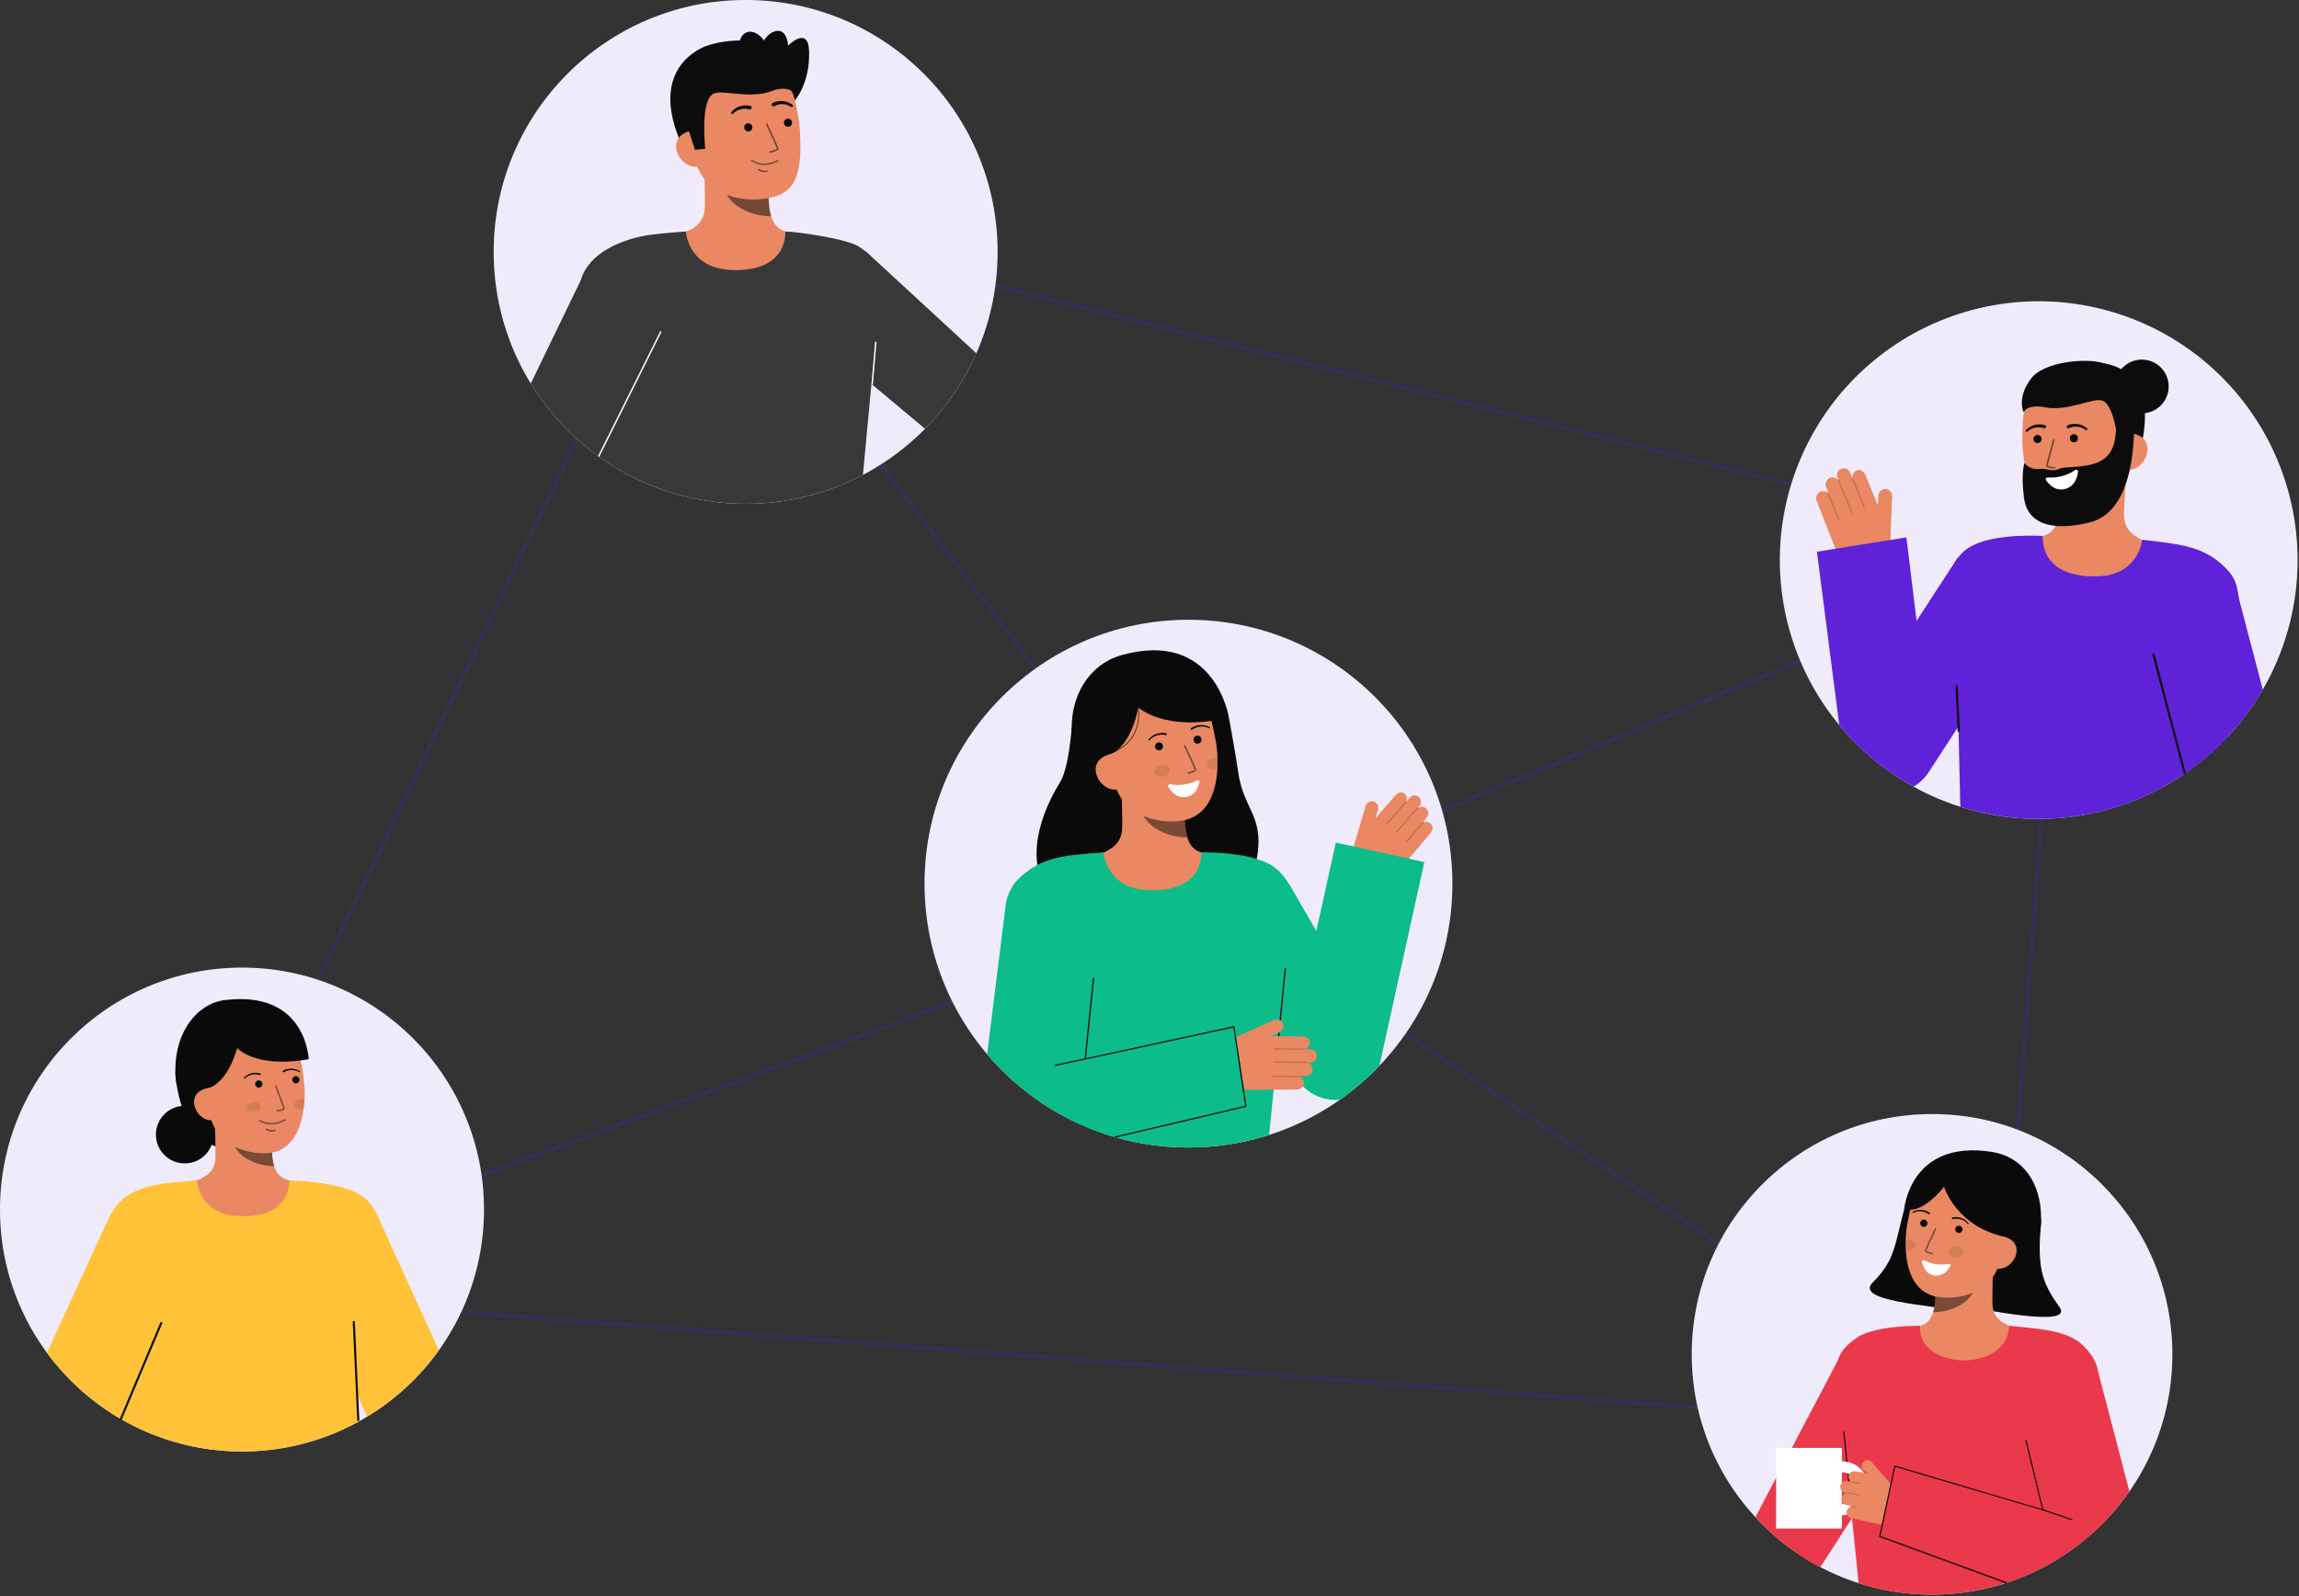 <svg width="1116" height="775" viewBox="0 0 1116 775" fill="none" xmlns="http://www.w3.org/2000/svg">
<rect x="0" y="0" width="1116" height="775" fill="#333333" stroke="none"/>
<g clip-path="url(#clip0_1_593)">
<path opacity="0.2" d="M333.548 100.376L332.755 100.176L81.066 627.108L968.322 695.6L969.322 695.677L1001.83 267.927L1001.9 267.086L333.548 100.376ZM588.429 439.241L84.558 624.437L333.5 103.258L588.429 439.241ZM589.907 440.828L964.7 693.309L87.25 625.579L589.907 440.828ZM590.37 438.492L335.819 103L997.666 268.087L590.37 438.492ZM967.533 692.809L592.139 439.92L999.712 269.4L967.533 692.809Z" fill="#5F22D9"/>
<path d="M1115.23 276.835C1114.43 297.12 1108.73 316.91 1098.61 334.513C1088.5 352.116 1074.28 367.008 1057.15 377.918C1040.03 388.827 1020.53 395.429 1000.3 397.16C980.071 398.891 959.725 395.698 941 387.856C932.218 384.175 923.888 379.496 916.176 373.91C901.436 363.268 889.167 349.569 880.21 333.748V333.734C870.659 316.813 865.162 297.907 864.151 278.503C863.139 259.099 866.641 239.724 874.381 221.902C882.121 204.079 893.888 188.294 908.758 175.787C923.628 163.28 941.196 154.391 960.081 149.819C978.966 145.246 998.654 145.116 1017.6 149.436C1036.54 153.757 1054.23 162.412 1069.26 174.72C1084.3 187.029 1096.27 202.656 1104.25 220.374C1112.22 238.092 1115.98 257.418 1115.23 276.834L1115.23 276.835Z" fill="white"/>
<path opacity="0.09" d="M1115.23 276.835C1114.43 297.12 1108.73 316.91 1098.61 334.513C1088.5 352.116 1074.28 367.008 1057.15 377.918C1040.03 388.827 1020.53 395.429 1000.3 397.16C980.071 398.891 959.725 395.698 941 387.856C932.218 384.175 923.888 379.496 916.176 373.91C901.436 363.268 889.167 349.569 880.21 333.748V333.734C870.659 316.813 865.162 297.907 864.151 278.503C863.139 259.099 866.641 239.724 874.381 221.902C882.121 204.079 893.888 188.294 908.758 175.787C923.628 163.28 941.196 154.391 960.081 149.819C978.966 145.246 998.654 145.116 1017.6 149.436C1036.54 153.757 1054.23 162.412 1069.26 174.72C1084.3 187.029 1096.27 202.656 1104.25 220.374C1112.22 238.092 1115.98 257.418 1115.23 276.834L1115.23 276.835Z" fill="#5F22D9"/>
<path d="M1019.37 176.256C1019.37 176.256 1049.41 176.624 1039.05 218.029L1036.23 218.167L1030.5 218.446" fill="#0C0C0C"/>
<path d="M985.819 261.47C985.959 261.457 986.513 287.283 1016.53 286.198C1037.31 285.45 1045.56 263.751 1046.03 263.769C1043.82 263.208 1040.08 262.369 1039.11 261.803C1035.91 259.924 1031.95 257.943 1031.14 251.565C1030.68 247.889 1032.43 229.245 1032.26 225.538L1000.17 231.403C1000.31 239.225 1002.72 257.437 991.697 260.216C989.861 260.676 987.888 261.087 985.819 261.47Z" fill="#E98862"/>
<path opacity="0.52" d="M998.884 253.09C999.445 251.504 999.83 249.86 1000.03 248.19C1000.53 244.38 1000.61 240.527 1000.27 236.699C1006.77 236.077 1012.96 233.645 1018.15 229.679C1018.65 231.879 1021.53 241.541 1020.55 243.579C1018.7 247.433 1010.46 253.54 998.884 253.09Z" fill="#0C0C0C"/>
<path d="M1006.17 248.527C1018.74 247.627 1033.92 239.97 1034.44 222.927L1034.92 207.552C1035.45 190.512 1026.92 176.421 1010.88 175.925C994.836 175.425 982.416 188.871 981.889 205.911L981.679 212.718C981.647 215.057 981.775 217.396 982.061 219.718C982.773 225.858 983.879 235.194 987.922 241.569C991.738 247.587 998.132 249.1 1006.17 248.527Z" fill="#E98862"/>
<path d="M1033.29 228.091C1038.16 228.241 1042.28 223.147 1042.43 218.272C1042.58 213.397 1038.71 210.585 1033.83 210.434L1031.22 213.623L1029.09 227.961L1033.29 228.091Z" fill="#E98862"/>
<path d="M982.714 224.864C983.595 225.908 984.723 226.716 985.995 227.213C987.268 227.71 988.645 227.881 990 227.71C992.9 227.345 994.823 228.535 997.244 228.296C999.276 228.096 999.628 227.157 1003.1 226.952C1016.48 226.159 1026.53 225.315 1027.18 208.516L1035.7 200.949C1035.7 200.949 1039.51 247.501 1014.33 253.689C998.856 257.489 984.345 256.1 982.479 241.569C980.963 229.762 982.714 224.864 982.714 224.864Z" fill="#0C0C0C"/>
<path d="M989.057 215.142C990.149 215.142 991.034 214.257 991.034 213.165C991.034 212.073 990.149 211.188 989.057 211.188C987.965 211.188 987.08 212.073 987.08 213.165C987.08 214.257 987.965 215.142 989.057 215.142Z" fill="#0C0C0C"/>
<path d="M1006.72 214.774C1007.81 214.774 1008.7 213.889 1008.7 212.797C1008.7 211.705 1007.81 210.82 1006.72 210.82C1005.63 210.82 1004.74 211.705 1004.74 212.797C1004.74 213.889 1005.63 214.774 1006.72 214.774Z" fill="#0C0C0C"/>
<path d="M1028.58 220.165C1028.58 220.165 1027.37 196.019 1020.08 194.396C1015.23 193.315 1003.3 200.009 992.392 197.723C987.623 196.723 983.058 197.823 982.554 200.077C982.354 200.969 978.58 193.058 986.254 183.432C992.363 175.768 1012.23 173.612 1021.07 176.322C1045.54 183.828 1034.82 211.515 1034.82 211.515L1033.57 219.809L1028.58 220.165Z" fill="#0C0C0C"/>
<path d="M1039.7 200.695C1046.9 200.695 1052.74 194.856 1052.74 187.653C1052.74 180.45 1046.9 174.611 1039.7 174.611C1032.5 174.611 1026.66 180.45 1026.66 187.653C1026.66 194.856 1032.5 200.695 1039.7 200.695Z" fill="#0C0C0C"/>
<g opacity="0.52">
<path d="M997.483 227.52H997.452C995.881 227.475 993.252 227.225 993.282 226.05C993.31 225.076 996.274 214.638 996.612 213.45C996.641 213.348 996.709 213.261 996.802 213.21C996.895 213.158 997.004 213.145 997.107 213.174C997.209 213.204 997.295 213.272 997.347 213.365C997.398 213.457 997.411 213.567 997.382 213.669C996.066 218.292 994.102 225.41 994.082 226.069C994.229 226.351 995.847 226.669 997.474 226.716C997.58 226.715 997.682 226.756 997.758 226.83C997.834 226.904 997.877 227.005 997.878 227.111C997.88 227.218 997.839 227.32 997.765 227.396C997.69 227.472 997.589 227.515 997.483 227.516V227.52Z" fill="#0C0C0C"/>
</g>
<path d="M992.7 206.448C991.077 205.967 989.354 205.933 987.713 206.348C986.905 206.547 986.132 206.865 985.419 207.294C984.713 207.714 984.063 208.222 983.484 208.805C983.384 208.895 983.323 209.021 983.316 209.156C983.308 209.29 983.355 209.422 983.444 209.523C983.534 209.623 983.66 209.683 983.795 209.691C983.93 209.698 984.062 209.652 984.162 209.562L984.193 209.536C984.733 209.049 985.331 208.632 985.975 208.295C986.609 207.959 987.289 207.721 987.994 207.589C989.385 207.317 990.823 207.417 992.163 207.88L992.214 207.899C992.309 207.936 992.409 207.953 992.511 207.95C992.612 207.947 992.712 207.925 992.805 207.883C992.897 207.841 992.98 207.781 993.049 207.707C993.118 207.633 993.172 207.545 993.207 207.45C993.242 207.355 993.258 207.254 993.253 207.152C993.249 207.051 993.224 206.952 993.181 206.86C993.137 206.768 993.076 206.686 993 206.618C992.925 206.55 992.837 206.498 992.741 206.465L992.7 206.448Z" fill="#0C0C0C"/>
<path d="M1004.35 207.882C1005.64 207.29 1007.06 207.051 1008.47 207.187C1009.18 207.25 1009.88 207.421 1010.55 207.694C1011.22 207.967 1011.86 208.323 1012.44 208.755L1012.47 208.777C1012.58 208.848 1012.71 208.875 1012.84 208.851C1012.97 208.828 1013.08 208.757 1013.16 208.652C1013.24 208.547 1013.27 208.417 1013.25 208.288C1013.24 208.159 1013.17 208.041 1013.07 207.959C1012.44 207.435 1011.74 206.993 1011 206.643C1010.25 206.286 1009.45 206.044 1008.62 205.924C1006.95 205.672 1005.24 205.875 1003.67 206.511C1003.49 206.591 1003.34 206.74 1003.27 206.926C1003.19 207.112 1003.19 207.32 1003.27 207.505C1003.35 207.691 1003.49 207.838 1003.68 207.916C1003.86 207.994 1004.07 207.996 1004.26 207.922L1004.29 207.906L1004.35 207.882Z" fill="#0C0C0C"/>
<path d="M1084.44 325.957C1083.32 334.4 1082.23 345.997 1081.26 357.988C1077.45 362.041 1073.38 365.838 1069.07 369.354C1066.33 371.579 1063.5 373.695 1060.58 375.7C1044.82 386.46 1026.82 393.497 1007.94 396.276C989.053 399.056 969.786 397.507 951.59 391.746C951.342 380.608 951.004 365.584 950.668 351.82C950.283 335.943 949.894 321.727 949.685 317.056C948.823 298.518 943.909 286.149 947.624 276.035C948.735 273.041 950.521 270.344 952.843 268.152C961.498 259.681 982.997 259.874 991.62 260.209C991.77 260.215 989.106 280.116 1017.48 279.876C1038.33 279.705 1039.89 262.082 1039.89 262.082C1039.89 262.082 1050.17 263.151 1056.99 264.336C1068.16 266.291 1075.41 270.385 1081.06 276.499C1086.33 282.2 1089.44 288.252 1084.44 325.957Z" fill="#5F22D9"/>
<path d="M917.648 262.171L918.506 240.936C918.526 240.469 918.448 240.003 918.277 239.568C918.107 239.133 917.847 238.738 917.516 238.409C917.184 238.079 916.787 237.823 916.351 237.655C915.914 237.488 915.448 237.413 914.981 237.436C914.121 237.505 913.318 237.892 912.726 238.52C912.135 239.148 911.798 239.974 911.781 240.836L911.597 245.39L905.6 230.807C904.962 229.174 903.134 227.578 901.349 228.415C900.641 228.692 900.048 229.201 899.667 229.858C899.285 230.516 899.138 231.283 899.249 232.035C899.232 232.037 899.215 232.041 899.199 232.046C899.188 232.052 899.177 232.06 899.167 232.068L898.183 229.55C898.001 229.084 897.716 228.664 897.351 228.321C896.986 227.978 896.549 227.722 896.071 227.569C895.594 227.417 895.089 227.373 894.593 227.441C894.097 227.509 893.622 227.686 893.203 227.961C892.552 228.407 892.074 229.062 891.848 229.818C891.623 230.574 891.663 231.385 891.964 232.114L892.383 233.185C892.358 233.212 892.337 233.242 892.322 233.276C891.871 232.618 891.201 232.142 890.432 231.933C889.663 231.724 888.844 231.795 888.122 232.133C887.343 232.528 886.741 233.201 886.437 234.02C886.132 234.839 886.148 235.742 886.48 236.55L887.52 239.212C887.479 239.185 887.432 239.168 887.383 239.162C887.334 239.156 887.284 239.163 887.238 239.18C887.184 239.204 887.138 239.243 887.106 239.292C886.542 238.817 885.837 238.541 885.1 238.506C884.363 238.47 883.635 238.678 883.028 239.097C882.399 239.55 881.942 240.202 881.73 240.947C881.518 241.693 881.564 242.488 881.86 243.204L890.637 265.663C891.865 268.805 894.003 271.509 896.777 273.427C899.552 275.346 902.836 276.393 906.209 276.433C909.118 276.467 911.925 275.366 914.035 273.364C916.145 271.362 917.391 268.616 917.509 265.709L917.648 262.171Z" fill="#E98862"/>
<g opacity="0.2">
<path d="M905.111 246.5C905.035 246.529 904.951 246.528 904.876 246.496C904.801 246.464 904.742 246.403 904.711 246.328L899.028 232.451C899.01 232.413 899 232.371 898.999 232.329C898.997 232.287 899.004 232.245 899.02 232.206C899.035 232.166 899.058 232.131 899.088 232.101C899.117 232.07 899.153 232.047 899.192 232.031C899.231 232.015 899.273 232.007 899.315 232.008C899.357 232.008 899.399 232.018 899.437 232.035C899.476 232.052 899.51 232.077 899.539 232.108C899.567 232.14 899.589 232.176 899.603 232.216L905.286 246.093C905.302 246.131 905.309 246.171 905.309 246.212C905.309 246.253 905.301 246.293 905.285 246.331C905.269 246.368 905.246 246.403 905.217 246.431C905.188 246.46 905.154 246.483 905.116 246.498L905.111 246.5Z" fill="#0C0C0C"/>
</g>
<g opacity="0.2">
<path d="M899.06 249.176C898.984 249.206 898.899 249.204 898.824 249.172C898.75 249.139 898.69 249.079 898.66 249.003L892.318 233.516C892.288 233.44 892.289 233.356 892.321 233.281C892.353 233.206 892.413 233.147 892.488 233.116C892.564 233.089 892.647 233.091 892.721 233.123C892.795 233.154 892.855 233.212 892.888 233.285L899.23 248.772C899.261 248.848 899.261 248.934 899.229 249.01C899.197 249.086 899.136 249.146 899.06 249.177V249.176Z" fill="#0C0C0C"/>
</g>
<g opacity="0.2">
<path d="M892.523 252.111C892.447 252.141 892.362 252.139 892.287 252.107C892.213 252.074 892.153 252.014 892.123 251.938L887.064 239.585C887.033 239.509 887.033 239.424 887.065 239.348C887.097 239.272 887.157 239.212 887.234 239.18C887.31 239.149 887.395 239.15 887.471 239.181C887.547 239.213 887.607 239.274 887.638 239.35L892.7 251.7C892.731 251.776 892.731 251.862 892.699 251.938C892.667 252.014 892.606 252.074 892.53 252.105L892.523 252.111Z" fill="#0C0C0C"/>
</g>
<path d="M987.941 295.463L936.261 374.919C934.381 377.807 931.863 380.226 928.902 381.989C924.498 379.56 920.247 376.862 916.175 373.91C907.495 367.647 899.652 360.3 892.835 352.048L881.98 267.884L925.423 260.923L930.376 301.435L950.224 270.922L987.941 295.463Z" fill="#5F22D9"/>
<path d="M994 231.855C998.74 232.17 1003.45 230.896 1007.39 228.234C1007.52 228.142 1007.68 228.092 1007.85 228.087C1008.01 228.083 1008.17 228.126 1008.31 228.211C1008.46 228.295 1008.57 228.418 1008.64 228.565C1008.72 228.712 1008.75 228.877 1008.73 229.041C1008.41 231.841 1007.03 236.991 1001.16 237.647C997.362 238.07 994.613 235.157 993.228 233.22C993.132 233.086 993.077 232.927 993.068 232.763C993.059 232.598 993.098 232.435 993.179 232.291C993.26 232.148 993.38 232.031 993.526 231.954C993.671 231.876 993.836 231.842 994 231.855Z" fill="white"/>
<path d="M1098.45 334.887C1090.82 348.054 1080.86 359.731 1069.07 369.354C1066.33 371.579 1063.5 373.695 1060.58 375.7L1040.4 298.909L1085.86 286.952L1098.45 334.887Z" fill="#5F22D9"/>
<path d="M1061.03 375.4C1060.88 375.494 1060.73 375.6 1060.58 375.7C1060.44 375.8 1060.3 375.9 1060.15 375.993L1044.77 317.493L1045.74 317.24L1061.03 375.4Z" fill="#0C0C0C"/>
<path d="M950.79 355.437C950.665 355.432 950.546 355.38 950.458 355.292C950.369 355.203 950.317 355.085 950.311 354.96L949.319 333.16C949.313 333.027 949.36 332.898 949.45 332.8C949.539 332.702 949.664 332.643 949.797 332.638C949.929 332.632 950.059 332.678 950.157 332.768C950.255 332.858 950.313 332.982 950.319 333.115L951.31 354.915C951.316 355.047 951.269 355.177 951.18 355.274C951.091 355.372 950.966 355.431 950.834 355.437H950.79Z" fill="#0C0C0C"/>
<path d="M576.92 557.165C647.676 557.165 705.035 499.806 705.035 429.05C705.035 358.294 647.676 300.935 576.92 300.935C506.164 300.935 448.805 358.294 448.805 429.05C448.805 499.806 506.164 557.165 576.92 557.165Z" fill="white"/>
<path opacity="0.09" d="M705.036 429.047C705.036 454.385 697.522 479.155 683.445 500.223C669.368 521.291 649.359 537.711 625.95 547.408C602.54 557.105 576.781 559.642 551.929 554.698C527.078 549.755 504.25 537.554 486.333 519.637C468.416 501.72 456.215 478.892 451.272 454.041C446.328 429.189 448.865 403.43 458.562 380.02C468.259 356.611 484.679 336.602 505.747 322.525C526.815 308.448 551.585 300.934 576.923 300.934C593.764 300.872 610.452 304.143 626.023 310.559C641.595 316.975 655.743 326.41 667.651 338.319C679.56 350.227 688.995 364.375 695.411 379.947C701.827 395.518 705.098 412.205 705.036 429.047Z" fill="#5F22D9"/>
<path d="M520.21 353.485C520.21 353.485 518.922 372.825 514.57 379.842C502.044 400.042 498.415 422.767 510.959 434.642C523.503 446.517 603.514 446.68 609.575 419.372C614.675 396.382 603.727 393.91 601.063 374.945C599.857 366.364 596.54 348.37 596.54 348.37" fill="#0A0A0A"/>
<path d="M588.865 415.365C588.727 415.347 587.195 440.778 557.651 438.565C537.199 437.033 529.907 415.333 529.438 415.333C531.643 414.865 535.356 414.183 536.338 413.661C539.558 411.93 543.543 410.13 544.581 403.875C545.181 400.275 544.164 381.829 544.481 378.182L575.875 385.189C575.437 392.889 572.366 410.749 583.127 413.909C584.912 414.428 586.841 414.909 588.865 415.365Z" fill="#E98862"/>
<path opacity="0.5" d="M576.309 406.608C575.818 405.023 575.501 403.389 575.365 401.735C575.02 397.961 575.089 394.161 575.57 390.402C569.189 389.541 563.178 386.908 558.219 382.802C557.636 384.955 554.43 394.362 555.319 396.409C557 400.274 564.88 406.608 576.309 406.608Z" fill="#0C0C0C"/>
<path d="M572.25 398.685C559.872 399.885 543.857 394.931 540.54 378.448L537.546 363.575C534.229 347.092 540.197 331.987 555.716 328.864C571.236 325.74 585.526 336.764 588.843 353.251L590.169 359.835C591.442 366.16 594.334 396.548 572.25 398.685Z" fill="#E98862"/>
<path opacity="0.1" d="M564.381 377.089C566.418 376.846 567.924 375.438 567.746 373.943C567.568 372.449 565.772 371.434 563.736 371.677C561.699 371.92 560.192 373.329 560.371 374.823C560.549 376.318 562.344 377.332 564.381 377.089Z" fill="#0C0C0C"/>
<path opacity="0.1" d="M585.905 371.112C586.088 372.603 587.883 373.612 589.92 373.376C590.272 373.334 590.619 373.255 590.955 373.142C591.049 371.363 591.055 369.651 591.003 368.067C590.437 367.926 589.85 367.892 589.272 367.967C587.235 368.206 585.729 369.614 585.905 371.112Z" fill="#0C0C0C"/>
<path opacity="0.5" d="M576.905 375.723H576.935C577.564 375.591 578.185 375.424 578.795 375.223C579.706 374.923 580.895 374.418 580.733 373.594C580.544 372.654 575.933 363.039 575.406 361.945C575.357 361.855 575.275 361.788 575.178 361.757C575.08 361.725 574.974 361.733 574.882 361.777C574.79 361.821 574.718 361.899 574.682 361.995C574.645 362.091 574.647 362.196 574.686 362.291C576.653 366.391 579.822 373.119 579.949 373.751C579.849 374.046 578.338 374.622 576.777 374.937C576.678 374.96 576.591 375.019 576.535 375.104C576.478 375.188 576.455 375.291 576.472 375.391C576.488 375.491 576.542 375.582 576.622 375.644C576.703 375.706 576.804 375.735 576.905 375.725V375.723Z" fill="#0C0C0C"/>
<path d="M525.163 368.914L539.077 366.196C549.587 361.796 552.569 343.484 552.569 343.484C552.569 343.484 565.54 355.837 596.54 348.367C596.54 348.367 589.806 305.091 544.032 318.227C529.272 322.462 518.817 337.507 520.372 357.433C521.461 371.4 525.163 368.914 525.163 368.914Z" fill="#0A0A0A"/>
<path d="M542.514 383.276C537.798 384.225 532.959 379.949 532.014 375.232C531.069 370.515 534.364 367.145 539.081 366.196L542.147 368.867L546.573 382.46L542.514 383.276Z" fill="#E98862"/>
<path d="M578.751 354.277C579.931 353.441 581.311 352.934 582.751 352.807C583.474 352.738 584.203 352.778 584.914 352.926C585.631 353.072 586.327 353.307 586.986 353.626L587.007 353.635C587.08 353.664 587.161 353.665 587.233 353.636C587.306 353.608 587.365 353.552 587.399 353.482C587.432 353.411 587.437 353.33 587.412 353.256C587.388 353.181 587.336 353.119 587.267 353.082C586.569 352.713 585.828 352.435 585.06 352.252C584.287 352.064 583.491 351.993 582.697 352.042C581.09 352.131 579.536 352.649 578.197 353.542C578.145 353.575 578.1 353.618 578.065 353.669C578.031 353.719 578.006 353.777 577.994 353.837C577.981 353.897 577.981 353.959 577.993 354.02C578.005 354.08 578.029 354.137 578.064 354.188C578.099 354.239 578.143 354.282 578.195 354.315C578.247 354.349 578.305 354.371 578.365 354.382C578.426 354.392 578.488 354.39 578.548 354.376C578.608 354.362 578.664 354.336 578.714 354.3L578.724 354.293L578.751 354.277Z" fill="#0C0C0C"/>
<path d="M566.041 356.033C564.461 355.719 562.826 355.835 561.306 356.368C560.555 356.627 559.847 356.998 559.206 357.468C558.567 357.931 557.989 358.473 557.485 359.08C557.434 359.14 557.408 359.218 557.413 359.297C557.418 359.377 557.454 359.451 557.512 359.504C557.571 359.557 557.648 359.586 557.727 359.584C557.806 359.581 557.882 359.549 557.937 359.492L557.953 359.475C558.438 358.927 558.991 358.443 559.598 358.034C560.198 357.624 560.856 357.308 561.551 357.095C562.93 356.663 564.399 356.603 565.809 356.922L565.844 356.93C565.903 356.946 565.965 356.949 566.025 356.941C566.086 356.932 566.144 356.912 566.197 356.881C566.249 356.85 566.295 356.808 566.331 356.759C566.367 356.71 566.394 356.654 566.408 356.594C566.422 356.535 566.425 356.473 566.415 356.413C566.405 356.353 566.383 356.295 566.351 356.243C566.319 356.191 566.276 356.146 566.226 356.111C566.176 356.076 566.12 356.051 566.06 356.038L566.041 356.033Z" fill="#0C0C0C"/>
<path d="M539.086 365.968C548.439 362.487 551.542 356.028 552.499 351.221C553.117 348.015 553.059 344.716 552.329 341.534L552.039 341.614C552.759 344.755 552.814 348.011 552.202 351.174C551.259 355.901 548.202 362.257 538.981 365.687L539.086 365.968Z" fill="#0C0C0C"/>
<path d="M657.338 410.3L662.938 391.3C663.061 390.883 663.27 390.495 663.551 390.163C663.831 389.831 664.178 389.56 664.569 389.369C664.96 389.178 665.387 389.071 665.822 389.054C666.257 389.037 666.69 389.11 667.095 389.27C667.833 389.588 668.427 390.169 668.761 390.9C669.095 391.631 669.146 392.46 668.904 393.226L667.704 397.3L677.357 386.222C678.409 384.971 680.499 384.109 681.824 385.382C682.366 385.838 682.737 386.465 682.877 387.159C683.017 387.853 682.918 388.574 682.595 389.205C682.609 389.212 682.623 389.22 682.635 389.23C682.643 389.239 682.651 389.249 682.657 389.259L684.279 387.33C684.58 386.973 684.956 386.688 685.381 386.495C685.806 386.302 686.268 386.206 686.735 386.214C687.201 386.223 687.66 386.335 688.078 386.544C688.496 386.752 688.861 387.05 689.149 387.418C689.59 388.006 689.816 388.727 689.789 389.462C689.762 390.196 689.483 390.899 689 391.453L688.31 392.274C688.325 392.305 688.334 392.339 688.336 392.374C688.931 391.928 689.665 391.708 690.407 391.754C691.149 391.799 691.851 392.108 692.387 392.623C692.957 393.204 693.287 393.979 693.311 394.792C693.335 395.606 693.051 396.399 692.516 397.012L690.801 399.05C690.846 399.038 690.892 399.037 690.937 399.047C690.982 399.056 691.024 399.077 691.06 399.106C691.1 399.143 691.129 399.192 691.143 399.245C691.784 398.995 692.489 398.963 693.15 399.154C693.811 399.345 694.391 399.747 694.8 400.3C695.219 400.888 695.427 401.6 695.391 402.321C695.354 403.042 695.076 403.73 694.6 404.273L680.136 421.473C678.112 423.879 675.417 425.625 672.394 426.488C669.371 427.352 666.16 427.293 663.171 426.319C660.594 425.48 658.446 423.668 657.183 421.27C655.92 418.872 655.642 416.076 656.408 413.476L657.338 410.3Z" fill="#E98862"/>
<g opacity="0.2">
<path d="M673.09 400.222C673.148 400.269 673.222 400.292 673.297 400.285C673.371 400.279 673.44 400.245 673.49 400.189L682.656 389.642C682.706 389.584 682.731 389.509 682.726 389.432C682.721 389.355 682.685 389.284 682.627 389.234C682.569 389.184 682.494 389.159 682.417 389.164C682.34 389.169 682.269 389.205 682.219 389.263L673.053 399.809C673.028 399.838 673.009 399.871 672.997 399.907C672.985 399.943 672.98 399.981 672.983 400.019C672.986 400.057 672.996 400.094 673.013 400.128C673.03 400.162 673.053 400.192 673.082 400.217L673.09 400.222Z" fill="#0C0C0C"/>
</g>
<g opacity="0.2">
<path d="M677.63 404.392C677.688 404.439 677.762 404.462 677.837 404.456C677.911 404.45 677.981 404.415 678.03 404.359L688.259 392.589C688.284 392.56 688.303 392.527 688.315 392.491C688.327 392.455 688.332 392.417 688.329 392.379C688.326 392.341 688.316 392.304 688.299 392.27C688.282 392.236 688.259 392.206 688.23 392.181C688.171 392.133 688.096 392.11 688.02 392.115C687.945 392.121 687.874 392.154 687.822 392.21L677.6 403.98C677.575 404.009 677.556 404.042 677.544 404.078C677.532 404.114 677.527 404.152 677.53 404.19C677.533 404.228 677.543 404.265 677.56 404.299C677.577 404.333 677.6 404.363 677.629 404.388L677.63 404.392Z" fill="#0C0C0C"/>
</g>
<g opacity="0.2">
<path d="M682.521 408.938C682.579 408.985 682.653 409.008 682.728 409.002C682.802 408.996 682.872 408.961 682.921 408.905L691.081 399.517C691.126 399.458 691.148 399.385 691.141 399.311C691.133 399.237 691.098 399.169 691.042 399.12C690.986 399.072 690.914 399.046 690.84 399.049C690.766 399.052 690.696 399.084 690.644 399.137L682.484 408.526C682.459 408.555 682.44 408.588 682.428 408.624C682.416 408.66 682.411 408.698 682.414 408.736C682.417 408.774 682.427 408.811 682.444 408.845C682.461 408.879 682.484 408.909 682.513 408.934L682.521 408.938Z" fill="#0C0C0C"/>
</g>
<path d="M691.419 418.594L669.769 516.814C669.719 517.034 669.669 517.264 669.609 517.484C664.747 522.572 659.479 527.257 653.859 531.493C652.729 532.334 651.599 533.164 650.439 533.964C649.722 534.044 649.001 534.084 648.279 534.084C644.42 534.083 640.63 533.067 637.288 531.138C633.946 529.209 631.17 526.435 629.239 523.094L587.979 451.7L626.079 429.691L638.989 452.031L648.449 409.121L691.419 418.594Z" fill="#0CBC8B"/>
<path d="M624.789 463.374C624.659 464.933 624.399 467.714 624.039 471.374C622.239 490.084 618.029 531.784 616.079 551.054C591.444 558.929 565.008 559.198 540.219 551.824H540.209C521.902 546.344 505.056 536.831 490.909 523.984C490.989 506.754 490.739 487.374 489.579 474.914C486.109 437.683 489.389 431.854 494.779 426.464C495.219 426.024 495.679 425.594 496.139 425.174C501.709 420.114 508.699 416.814 518.889 415.433C525.629 414.524 535.769 413.864 535.769 413.864C535.769 413.864 536.629 431.243 557.099 432.203C584.969 433.514 583.109 413.864 583.249 413.864C590.259 413.864 605.859 414.304 615.699 419.314C615.709 419.314 615.709 419.314 615.719 419.324C617.7 420.288 619.503 421.584 621.049 423.154C632.319 435.094 626.759 440.2 624.789 463.374Z" fill="#0CBC8B"/>
<path d="M581.054 378.972C577.032 381.017 572.444 381.663 568.014 380.81C567.861 380.781 567.702 380.796 567.557 380.854C567.412 380.912 567.286 381.01 567.195 381.136C567.103 381.263 567.05 381.412 567.041 381.568C567.031 381.724 567.066 381.879 567.142 382.016C568.465 384.343 571.596 388.322 576.97 386.701C580.44 385.654 581.752 382.084 582.238 379.875C582.272 379.722 582.261 379.563 582.207 379.416C582.153 379.269 582.058 379.141 581.934 379.046C581.81 378.951 581.661 378.894 581.505 378.88C581.349 378.867 581.193 378.899 581.054 378.972Z" fill="white"/>
<path d="M581.306 361.086C582.379 361.086 583.249 360.216 583.249 359.143C583.249 358.07 582.379 357.2 581.306 357.2C580.233 357.2 579.363 358.07 579.363 359.143C579.363 360.216 580.233 361.086 581.306 361.086Z" fill="#0C0C0C"/>
<path d="M562.632 364.355C563.705 364.355 564.575 363.485 564.575 362.412C564.575 361.339 563.705 360.469 562.632 360.469C561.559 360.469 560.689 361.339 560.689 362.412C560.689 363.485 561.559 364.355 562.632 364.355Z" fill="#0C0C0C"/>
<path d="M620.492 505.319C620.479 505.32 620.467 505.32 620.454 505.319C620.375 505.308 620.304 505.266 620.256 505.203C620.208 505.14 620.187 505.06 620.198 504.981L623.633 470.372C623.638 470.333 623.65 470.294 623.67 470.26C623.69 470.226 623.716 470.196 623.748 470.172C623.779 470.148 623.816 470.13 623.854 470.121C623.893 470.111 623.933 470.11 623.972 470.116C624.051 470.127 624.122 470.169 624.17 470.232C624.218 470.295 624.239 470.375 624.228 470.454L620.793 505.063C620.782 505.135 620.746 505.2 620.691 505.248C620.635 505.295 620.565 505.32 620.492 505.319Z" fill="#0C0C0C"/>
<path d="M599.7 503.652L618.475 495.267C618.887 495.084 619.333 494.988 619.784 494.986C620.236 494.985 620.682 495.077 621.096 495.257C621.51 495.437 621.882 495.701 622.188 496.032C622.494 496.364 622.728 496.755 622.875 497.182C623.122 497.979 623.064 498.839 622.713 499.595C622.362 500.352 621.743 500.951 620.975 501.277L616.949 503.077L632.205 503.234C633.905 503.222 635.991 504.292 635.879 506.196C635.884 506.931 635.639 507.647 635.185 508.225C634.731 508.804 634.095 509.212 633.379 509.382C633.383 509.398 633.386 509.414 633.386 509.43C633.384 509.442 633.382 509.455 633.379 509.467L635.995 509.449C636.479 509.446 636.958 509.551 637.396 509.756C637.834 509.961 638.222 510.261 638.529 510.635C638.837 511.008 639.058 511.446 639.175 511.915C639.293 512.385 639.304 512.875 639.208 513.349C639.041 514.093 638.623 514.758 638.024 515.231C637.426 515.704 636.683 515.958 635.92 515.949L634.807 515.957C634.792 515.989 634.772 516.019 634.747 516.044C635.5 516.213 636.169 516.645 636.633 517.262C637.098 517.878 637.328 518.64 637.282 519.411C637.207 520.253 636.817 521.035 636.191 521.602C635.564 522.169 634.747 522.48 633.902 522.471L631.137 522.49C631.176 522.517 631.209 522.554 631.231 522.596C631.253 522.638 631.265 522.685 631.266 522.733C631.264 522.79 631.245 522.844 631.213 522.891C631.843 523.228 632.344 523.764 632.64 524.414C632.936 525.065 633.01 525.794 632.85 526.491C632.668 527.218 632.247 527.863 631.653 528.321C631.059 528.779 630.329 529.023 629.579 529.014L606.25 529.18C602.986 529.203 599.79 528.251 597.071 526.446C594.352 524.641 592.234 522.065 590.988 519.048C589.913 516.447 589.896 513.529 590.938 510.915C591.981 508.3 594.002 506.196 596.572 505.048L599.7 503.652Z" fill="#E98862"/>
<g opacity="0.2">
<path d="M618.278 509.3C618.278 509.38 618.31 509.456 618.366 509.512C618.422 509.568 618.498 509.6 618.578 509.6L633.086 509.731C633.166 509.732 633.242 509.701 633.299 509.645C633.356 509.589 633.388 509.513 633.388 509.434C633.389 509.354 633.358 509.277 633.302 509.221C633.247 509.164 633.171 509.132 633.091 509.131L618.581 509C618.501 509 618.425 509.032 618.369 509.088C618.313 509.144 618.281 509.22 618.281 509.3H618.278Z" fill="#0C0C0C"/>
</g>
<g opacity="0.2">
<path d="M618.044 515.7C618.044 515.78 618.076 515.856 618.132 515.912C618.188 515.968 618.264 516 618.344 516L634.534 516.146C634.614 516.146 634.69 516.114 634.746 516.058C634.802 516.002 634.834 515.926 634.834 515.846C634.832 515.767 634.799 515.692 634.744 515.636C634.688 515.581 634.613 515.548 634.534 515.546L618.343 515.4C618.263 515.4 618.187 515.432 618.131 515.488C618.075 515.544 618.044 515.62 618.044 515.7Z" fill="#0C0C0C"/>
</g>
<g opacity="0.2">
<path d="M617.75 522.623C617.75 522.703 617.782 522.779 617.838 522.835C617.894 522.891 617.97 522.923 618.05 522.923L630.965 523.04C631.045 523.04 631.121 523.008 631.177 522.952C631.233 522.896 631.265 522.82 631.265 522.74C631.265 522.66 631.233 522.584 631.177 522.528C631.121 522.472 631.045 522.44 630.965 522.44L618.05 522.324C617.97 522.324 617.894 522.356 617.838 522.412C617.782 522.468 617.75 522.544 617.75 522.624V522.623Z" fill="#0C0C0C"/>
</g>
<path d="M605.079 537.084L540.219 551.824H540.209C521.902 546.344 505.056 536.831 490.909 523.984C489.389 522.604 487.902 521.19 486.449 519.743C483.916 517.214 481.492 514.585 479.179 511.854L488.259 438.814C489.25 432.926 492.539 427.673 497.402 424.21C502.266 420.747 508.306 419.358 514.194 420.349C520.082 421.34 525.335 424.629 528.798 429.492C532.261 434.356 533.65 440.396 532.659 446.284L526.919 514.864L599.239 498.493L605.079 537.084Z" fill="#0CBC8B"/>
<path d="M512.29 517.558C512.251 517.561 512.211 517.556 512.173 517.544C512.136 517.531 512.101 517.512 512.071 517.486C512.041 517.46 512.017 517.429 511.999 517.394C511.981 517.358 511.97 517.32 511.967 517.281C511.965 517.241 511.969 517.202 511.982 517.164C511.994 517.126 512.014 517.092 512.039 517.062C512.065 517.032 512.097 517.007 512.132 516.989C512.167 516.972 512.206 516.961 512.245 516.958L526.745 513.858C526.784 513.852 526.824 513.854 526.862 513.863C526.9 513.873 526.936 513.89 526.968 513.913C527 513.936 527.027 513.966 527.047 514C527.068 514.034 527.081 514.071 527.087 514.11C527.093 514.149 527.091 514.189 527.081 514.227C527.072 514.265 527.055 514.301 527.031 514.333C527.008 514.365 526.978 514.391 526.944 514.412C526.91 514.432 526.873 514.445 526.834 514.451L512.329 517.551C512.316 517.555 512.303 517.557 512.29 517.558Z" fill="#0C0C0C"/>
<path d="M605.079 537.084C605.095 537.161 605.082 537.241 605.041 537.308C605 537.375 604.935 537.423 604.859 537.444L541.849 552.294C541.449 552.183 541.059 552.074 540.669 551.953L604.419 536.944L598.739 498.944L526.849 514.453C526.802 514.461 526.755 514.457 526.71 514.444C526.665 514.43 526.623 514.406 526.589 514.374C526.559 514.338 526.537 514.297 526.523 514.252C526.509 514.207 526.504 514.16 526.509 514.114L530.539 474.924C530.546 474.885 530.561 474.848 530.582 474.815C530.604 474.782 530.631 474.753 530.664 474.731C530.696 474.708 530.733 474.693 530.772 474.685C530.81 474.676 530.85 474.676 530.889 474.683C530.967 474.695 531.037 474.738 531.084 474.802C531.131 474.866 531.151 474.946 531.139 475.024L527.169 513.814L598.869 498.274C598.908 498.263 598.949 498.261 598.989 498.268C599.028 498.275 599.066 498.291 599.099 498.314C599.133 498.333 599.164 498.358 599.188 498.389C599.212 498.42 599.229 498.455 599.239 498.493L605.079 537.084Z" fill="#0C0C0C"/>
<path d="M117.474 704.777C182.353 704.777 234.948 652.182 234.948 587.303C234.948 522.424 182.353 469.829 117.474 469.829C52.595 469.829 0 522.424 0 587.303C0 652.182 52.595 704.777 117.474 704.777Z" fill="white"/>
<path opacity="0.09" d="M117.474 704.777C182.353 704.777 234.948 652.182 234.948 587.303C234.948 522.424 182.353 469.829 117.474 469.829C52.595 469.829 0 522.424 0 587.303C0 652.182 52.595 704.777 117.474 704.777Z" fill="#5F22D9"/>
<path d="M85.123 520.672C85.123 520.672 86.396 556.053 110.011 557.679L114.011 511.023L85.123 520.672Z" fill="#0A0A0A"/>
<path d="M89.671 564.906C97.397 564.906 103.661 558.642 103.661 550.916C103.661 543.19 97.397 536.926 89.671 536.926C81.945 536.926 75.681 543.19 75.681 550.916C75.681 558.642 81.945 564.906 89.671 564.906Z" fill="#0A0A0A"/>
<path d="M144.41 574.1C144.285 574.083 142.903 597.025 116.251 595.025C97.8 593.646 91.222 574.07 90.8 574.07C92.908 573.72 94.988 573.215 97.023 572.561C99.928 571 103.523 569.376 104.459 563.734C104.999 560.482 104.084 543.845 104.365 540.555L132.687 546.877C132.287 553.825 129.521 569.934 139.229 572.786C140.843 573.257 142.583 573.691 144.41 574.1Z" fill="#E98862"/>
<path opacity="0.5" d="M133.083 566.2C132.639 564.769 132.353 563.293 132.231 561.8C131.92 558.396 131.982 554.968 132.416 551.577C126.66 550.8 121.237 548.424 116.763 544.719C116.237 546.661 113.345 555.148 114.146 556.993C115.66 560.489 122.773 566.2 133.083 566.2Z" fill="#0C0C0C"/>
<path d="M128.646 560.019C117.429 560.162 103.406 554.502 101.668 539.434L100.1 525.834C98.361 510.766 104.866 497.634 119.054 496.001C133.241 494.365 145.254 505.356 146.993 520.425L147.687 526.444C148.354 532.229 148.66 559.765 128.646 560.019Z" fill="#E98862"/>
<path d="M143.621 526.04C144.592 526.04 145.38 525.252 145.38 524.281C145.38 523.31 144.592 522.522 143.621 522.522C142.65 522.522 141.862 523.31 141.862 524.281C141.862 525.252 142.65 526.04 143.621 526.04Z" fill="#0C0C0C"/>
<path d="M125.642 528.096C126.613 528.096 127.401 527.308 127.401 526.337C127.401 525.366 126.613 524.578 125.642 524.578C124.671 524.578 123.883 525.366 123.883 526.337C123.883 527.308 124.671 528.096 125.642 528.096Z" fill="#0C0C0C"/>
<path opacity="0.5" d="M134.564 539.729H134.592C135.167 539.658 135.737 539.556 136.301 539.423C137.143 539.218 138.253 538.858 138.166 538.104C138.066 537.246 134.647 528.253 134.257 527.231C134.24 527.187 134.215 527.146 134.182 527.112C134.15 527.078 134.111 527.05 134.068 527.031C134.024 527.011 133.978 527.001 133.931 526.999C133.883 526.998 133.836 527.006 133.792 527.023C133.748 527.04 133.707 527.065 133.673 527.098C133.639 527.13 133.611 527.169 133.592 527.212C133.572 527.256 133.562 527.302 133.56 527.349C133.559 527.397 133.567 527.444 133.584 527.488C135.043 531.317 137.384 537.609 137.45 538.188C136.55 538.695 135.541 538.978 134.509 539.014C134.414 539.021 134.325 539.066 134.263 539.139C134.201 539.211 134.17 539.305 134.178 539.401C134.185 539.496 134.23 539.584 134.302 539.646C134.375 539.708 134.469 539.739 134.564 539.732V539.729Z" fill="#0C0C0C"/>
<path opacity="0.5" d="M132.028 546C134.332 545.868 136.573 545.197 138.571 544.041C138.65 543.992 138.707 543.915 138.73 543.825C138.753 543.736 138.741 543.641 138.696 543.56C138.652 543.479 138.577 543.418 138.489 543.39C138.401 543.362 138.305 543.369 138.222 543.41C133.908 545.797 129.782 545.935 126.292 543.81C126.222 543.765 126.149 543.724 126.074 543.686C125.988 543.652 125.891 543.653 125.806 543.689C125.72 543.724 125.651 543.791 125.613 543.876C125.575 543.961 125.572 544.057 125.603 544.144C125.634 544.231 125.698 544.303 125.781 544.345C125.808 544.359 125.854 544.387 125.917 544.426C127.752 545.547 129.88 546.095 132.028 546Z" fill="#0C0C0C"/>
<path d="M88.565 529.7L101.278 528.307C111.057 525.149 115.12 508.907 115.12 508.907C115.12 508.907 123.883 518.872 149.851 514.322C149.851 514.322 148.845 480.844 109.351 485.557C95.6 487.2 85.231 500.99 85.124 519.021C85.05 531.656 88.565 529.7 88.565 529.7Z" fill="#0A0A0A"/>
<path d="M103.079 543.923C98.767 544.423 94.74 540.211 94.243 535.899C93.746 531.587 96.966 528.807 101.278 528.31L103.833 530.942L106.786 543.495L103.079 543.923Z" fill="#E98862"/>
<path d="M137.4 519.892C138.672 519.188 140.109 518.839 141.562 518.88C142.279 518.896 142.99 519.02 143.671 519.247C144.347 519.469 144.993 519.776 145.592 520.16C145.652 520.198 145.695 520.258 145.712 520.327C145.729 520.396 145.719 520.469 145.683 520.531C145.648 520.592 145.59 520.638 145.522 520.658C145.453 520.678 145.38 520.671 145.317 520.638L145.299 520.628C144.731 520.291 144.123 520.026 143.489 519.841C142.861 519.653 142.208 519.562 141.553 519.57C140.249 519.577 138.97 519.928 137.846 520.589L137.819 520.606C137.773 520.637 137.72 520.657 137.666 520.667C137.611 520.677 137.555 520.676 137.501 520.664C137.446 520.652 137.395 520.629 137.35 520.596C137.305 520.564 137.267 520.523 137.238 520.475C137.209 520.428 137.19 520.375 137.182 520.32C137.174 520.265 137.177 520.209 137.191 520.155C137.205 520.101 137.23 520.051 137.264 520.007C137.298 519.963 137.341 519.926 137.389 519.899L137.4 519.892Z" fill="#0C0C0C"/>
<path d="M126.006 521.988C124.763 521.594 123.437 521.537 122.165 521.823C121.524 521.963 120.908 522.199 120.338 522.523C119.762 522.845 119.228 523.239 118.75 523.694L118.735 523.708C118.681 523.748 118.613 523.767 118.546 523.761C118.479 523.755 118.416 523.724 118.369 523.675C118.323 523.626 118.297 523.561 118.295 523.493C118.293 523.426 118.316 523.36 118.36 523.308C118.859 522.8 119.419 522.357 120.028 521.989C120.641 521.616 121.306 521.336 122.002 521.16C123.409 520.796 124.888 520.815 126.285 521.217C126.339 521.231 126.39 521.255 126.434 521.289C126.478 521.323 126.515 521.365 126.543 521.414C126.57 521.462 126.588 521.516 126.594 521.571C126.6 521.627 126.595 521.683 126.579 521.736C126.563 521.79 126.537 521.839 126.501 521.882C126.466 521.925 126.422 521.96 126.372 521.986C126.323 522.012 126.269 522.027 126.213 522.031C126.158 522.035 126.102 522.028 126.049 522.01H126.038L126.006 521.988Z" fill="#0C0C0C"/>
<path opacity="0.52" d="M132.269 549.407C132.686 549.39 133.101 549.337 133.509 549.25C133.6 549.227 133.678 549.171 133.728 549.091C133.778 549.012 133.795 548.917 133.775 548.825C133.756 548.734 133.702 548.653 133.624 548.601C133.547 548.548 133.452 548.528 133.36 548.544C132.723 548.73 132.053 548.779 131.396 548.685C130.738 548.592 130.108 548.359 129.548 548.003C129.474 547.943 129.379 547.914 129.284 547.924C129.189 547.933 129.101 547.98 129.041 548.054C128.981 548.128 128.952 548.223 128.961 548.318C128.971 548.413 129.018 548.5 129.092 548.561C130.021 549.202 131.144 549.501 132.269 549.407Z" fill="#0C0C0C"/>
<path opacity="0.1" d="M123.206 540.008C125.055 539.943 126.516 538.791 126.469 537.434C126.421 536.077 124.883 535.03 123.034 535.095C121.184 535.16 119.723 536.312 119.771 537.669C119.818 539.025 121.356 540.073 123.206 540.008Z" fill="#0C0C0C"/>
<path opacity="0.1" d="M143 536.263C143.052 537.618 144.589 538.663 146.439 538.602C146.759 538.591 147.076 538.546 147.387 538.469C147.606 536.877 147.74 535.339 147.813 533.911C147.315 533.741 146.79 533.666 146.264 533.689C144.418 533.751 142.958 534.9 143 536.263Z" fill="#0C0C0C"/>
<path d="M184.215 598.264C184.135 606.274 181.385 615.824 180.405 627.364C180.145 630.444 173.534 639.354 172.574 649.264C171.364 661.884 174.055 681.564 174.415 690.074C155.833 700.356 134.813 705.414 113.588 704.709C92.363 704.005 71.724 697.565 53.865 686.074C53.385 664.214 52.815 637.224 52.085 630.754C49.715 609.394 50.355 595.884 53.775 589.564C59.365 579.244 69.315 576.094 79.725 574.674C86.085 573.814 95.635 573.204 95.635 573.204C95.635 573.204 96.445 589.574 115.745 590.484C142.015 591.724 140.265 573.204 140.395 573.204C149.925 573.204 167.985 575.484 174.905 580.204C182.245 585.194 184.305 591.114 184.215 598.264Z" fill="#FFC239"/>
<path d="M93.455 610.724L57.815 688.5C44.131 680.422 32.225 669.655 22.815 656.85L52.545 591.97L93.455 610.724Z" fill="#FFC239"/>
<path d="M213.005 655.674C206.023 665.415 197.596 674.034 188.015 681.234C184.861 683.615 181.587 685.831 178.205 687.874L141.625 607.454L182.585 588.814L213.005 655.674Z" fill="#FFC239"/>
<path d="M361.956 244.618C429.505 244.618 484.265 189.858 484.265 122.309C484.265 54.76 429.505 0 361.956 0C294.407 0 239.647 54.76 239.647 122.309C239.647 189.858 294.407 244.618 361.956 244.618Z" fill="white"/>
<path opacity="0.09" d="M361.956 244.618C429.505 244.618 484.265 189.858 484.265 122.309C484.265 54.76 429.505 0 361.956 0C294.407 0 239.647 54.76 239.647 122.309C239.647 189.858 294.407 244.618 361.956 244.618Z" fill="#5F22D9"/>
<path d="M385.606 49.068C385.606 49.068 393.351 40.674 392.752 24.686C392.289 12.307 382.573 22.14 382.573 22.14C382.573 22.14 382.152 13.23 375.973 15.24C369.794 17.25 367.894 27.034 367.894 27.034" fill="#0C0C0C"/>
<path d="M343.388 22.19C343.388 22.19 312.543 31.255 331.629 71.821L334.446 71.503L340.164 70.859" fill="#0C0C0C"/>
<path d="M387.1 113.9C386.96 113.882 385.4 139.76 355.337 137.5C334.525 135.941 327.104 113.86 326.627 113.86C328.871 113.383 331.644 112.66 332.746 112.411C335.148 111.854 337.323 110.578 338.983 108.754C340.642 106.93 341.707 104.644 342.035 102.2C342.644 98.532 341.611 79.766 341.929 76.055L373.875 83.185C373.429 91.024 370.305 109.195 381.255 112.411C383.078 112.944 385.041 113.434 387.1 113.9Z" fill="#E98862"/>
<path opacity="0.52" d="M374.324 104.986C373.824 103.373 373.502 101.711 373.363 100.028C373.012 96.188 373.082 92.321 373.572 88.496C367.079 87.62 360.962 84.939 355.916 80.76C355.322 82.951 352.06 92.524 352.963 94.606C354.671 98.542 362.694 104.986 374.324 104.986Z" fill="#0C0C0C"/>
<path d="M369.109 96.747C356.509 97.88 340.244 92.731 336.983 75.935L334.04 60.78C330.779 43.98 336.957 28.655 352.771 25.585C368.585 22.514 383.049 33.835 386.311 50.631L387.611 57.34C388.019 59.651 388.268 61.988 388.357 64.333C388.639 70.533 389.044 79.956 386.064 86.922C383.252 93.5 377.161 96.024 369.109 96.747Z" fill="#E98862"/>
<path opacity="0.5" d="M371.014 80.142C373.322 80.099 375.587 79.513 377.627 78.434C377.671 78.414 377.711 78.385 377.744 78.349C377.777 78.313 377.802 78.271 377.819 78.225C377.835 78.179 377.841 78.131 377.838 78.082C377.835 78.033 377.822 77.986 377.8 77.942C377.778 77.899 377.748 77.861 377.711 77.829C377.673 77.798 377.63 77.774 377.584 77.76C377.537 77.746 377.488 77.741 377.44 77.746C377.391 77.751 377.345 77.766 377.302 77.79C372.902 80.011 368.773 79.99 365.366 77.736C365.297 77.688 365.226 77.644 365.153 77.604C365.111 77.583 365.064 77.571 365.017 77.568C364.97 77.565 364.922 77.571 364.878 77.586C364.833 77.602 364.792 77.626 364.756 77.657C364.72 77.688 364.691 77.726 364.671 77.769C364.65 77.811 364.637 77.857 364.634 77.904C364.631 77.952 364.638 77.999 364.653 78.044C364.668 78.089 364.692 78.13 364.723 78.165C364.755 78.201 364.793 78.23 364.835 78.251C364.862 78.266 364.906 78.296 364.968 78.337C366.759 79.527 368.864 80.156 371.014 80.142Z" fill="#0C0C0C"/>
<path opacity="0.52" d="M371.125 83.559C371.542 83.558 371.959 83.521 372.37 83.449C372.417 83.441 372.461 83.424 372.501 83.399C372.541 83.374 372.576 83.341 372.603 83.302C372.631 83.264 372.65 83.22 372.661 83.174C372.671 83.128 372.672 83.08 372.664 83.034C372.657 82.987 372.64 82.942 372.614 82.902C372.589 82.862 372.556 82.828 372.518 82.8C372.479 82.773 372.436 82.753 372.389 82.743C372.343 82.732 372.296 82.731 372.249 82.739C371.605 82.9 370.934 82.923 370.281 82.804C369.627 82.686 369.007 82.43 368.46 82.053C368.388 81.992 368.295 81.962 368.201 81.969C368.107 81.976 368.02 82.019 367.958 82.09C367.895 82.16 367.863 82.253 367.868 82.347C367.873 82.441 367.915 82.529 367.984 82.593C368.888 83.269 369.998 83.61 371.125 83.559Z" fill="#0C0C0C"/>
<path d="M382.526 61.572C383.622 61.572 384.51 60.684 384.51 59.588C384.51 58.492 383.622 57.604 382.526 57.604C381.43 57.604 380.542 58.492 380.542 59.588C380.542 60.684 381.43 61.572 382.526 61.572Z" fill="#0C0C0C"/>
<path d="M363.234 63.827C364.33 63.827 365.218 62.939 365.218 61.843C365.218 60.747 364.33 59.859 363.234 59.859C362.138 59.859 361.25 60.747 361.25 61.843C361.25 62.939 362.138 63.827 363.234 63.827Z" fill="#0C0C0C"/>
<path d="M338.959 80.861C334.153 81.794 329.259 77.409 328.325 72.603C327.391 67.797 330.774 64.391 335.579 63.458L338.679 66.197L343.089 80.059L338.959 80.861Z" fill="#E98862"/>
<path d="M342.35 72.253C342.35 72.253 339.665 48.138 346.622 45.36C351.255 43.509 364.156 48.221 374.589 44.205C379.153 42.447 383.853 42.805 384.713 44.956C385.054 45.807 385.7 32.568 376.551 24.265C369.267 17.655 349.587 18.978 341.267 23.084C318.23 34.453 334.776 64.684 334.776 64.684L337.346 72.7L342.35 72.253Z" fill="#0C0C0C"/>
<g opacity="0.52">
<path d="M373.972 74.17H374.003C375.553 73.87 378.119 73.203 377.903 72.044C377.718 71.083 373.103 61.219 372.579 60.098C372.557 60.05 372.525 60.007 372.486 59.972C372.447 59.936 372.402 59.909 372.352 59.891C372.302 59.873 372.25 59.865 372.197 59.867C372.144 59.87 372.093 59.883 372.045 59.905C371.997 59.927 371.954 59.959 371.919 59.998C371.883 60.037 371.856 60.082 371.838 60.132C371.82 60.182 371.812 60.234 371.814 60.287C371.817 60.34 371.83 60.391 371.852 60.439C373.898 64.807 376.988 71.539 377.114 72.194C377.014 72.494 375.462 73.073 373.858 73.38C373.752 73.396 373.656 73.453 373.593 73.539C373.529 73.625 373.502 73.733 373.517 73.84C373.533 73.946 373.591 74.041 373.677 74.105C373.763 74.169 373.871 74.196 373.977 74.18L373.972 74.17Z" fill="#0C0C0C"/>
</g>
<path d="M375.068 50C376.619 49.257 378.341 48.946 380.054 49.1C380.894 49.171 381.719 49.367 382.501 49.682C383.273 49.989 384.004 50.392 384.675 50.882C384.8 50.968 384.886 51.099 384.916 51.248C384.946 51.396 384.917 51.551 384.835 51.678C384.753 51.806 384.625 51.897 384.478 51.932C384.331 51.967 384.175 51.944 384.045 51.867L384 51.851C383.391 51.462 382.736 51.151 382.05 50.926C381.375 50.701 380.67 50.579 379.959 50.565C378.557 50.526 377.169 50.858 375.937 51.528L375.886 51.557C375.786 51.614 375.675 51.651 375.561 51.666C375.446 51.68 375.33 51.672 375.218 51.642C375.107 51.611 375.003 51.559 374.911 51.489C374.82 51.418 374.744 51.33 374.686 51.23C374.629 51.129 374.592 51.019 374.578 50.904C374.563 50.79 374.571 50.673 374.602 50.562C374.632 50.45 374.684 50.346 374.755 50.255C374.826 50.164 374.914 50.087 375.014 50.03L375.068 50Z" fill="#0C0C0C"/>
<path d="M363.693 53.074C362.342 52.696 360.916 52.681 359.558 53.031C358.868 53.203 358.208 53.478 357.6 53.848C356.98 54.22 356.409 54.669 355.9 55.183L355.868 55.215C355.758 55.321 355.612 55.38 355.459 55.38C355.307 55.379 355.16 55.319 355.051 55.212C354.943 55.105 354.88 54.96 354.876 54.808C354.873 54.655 354.929 54.508 355.033 54.396C355.578 53.768 356.2 53.211 356.884 52.739C357.577 52.258 358.337 51.882 359.141 51.626C359.944 51.361 360.78 51.208 361.625 51.17C362.49 51.122 363.358 51.198 364.202 51.394C364.429 51.447 364.626 51.588 364.749 51.786C364.872 51.984 364.911 52.223 364.858 52.45C364.805 52.677 364.664 52.874 364.466 52.997C364.268 53.12 364.029 53.159 363.802 53.106L363.75 53.092L363.693 53.074Z" fill="#0C0C0C"/>
<path d="M369.778 34.023C373.208 32.633 374.33 27.413 372.284 22.363C370.237 17.314 365.797 14.348 362.367 15.738C358.937 17.128 357.815 22.348 359.861 27.398C361.907 32.447 366.347 35.414 369.778 34.023Z" fill="#0C0C0C"/>
<path d="M428.65 140.641C428.77 148.931 425.53 158.251 424.45 170.871C424.23 173.431 423.71 179.071 423.02 186.421C421.89 198.591 420.29 215.421 418.89 230.591C398.869 241.1 376.329 245.86 353.769 244.346C331.208 242.832 309.507 235.101 291.07 222.011C290.63 221.681 290.19 221.361 289.75 221.051C288.58 203.901 287.2 185.901 285.94 174.531C283.57 153.301 280.34 142.731 282.15 135.591C282.295 134.983 282.489 134.388 282.73 133.811C287.94 121.171 304.53 115.531 315.77 114.011C322.63 113.081 332.95 112.411 332.95 112.411C332.95 112.411 333.82 130.091 354.65 131.071C383.01 132.411 381.12 112.411 381.26 112.411C385.85 112.411 410.86 115.751 417.11 119.831C418.158 120.511 419.16 121.259 420.11 122.071C422.825 124.336 425.001 127.178 426.479 130.391C427.956 133.603 428.698 137.105 428.65 140.641Z" fill="#383838"/>
<path d="M324.23 153.461L291.07 222.011C290.63 221.681 290.19 221.361 289.75 221.051C276.895 211.625 265.994 199.793 257.65 186.211L282.15 135.591L283.12 133.581L324.23 153.461Z" fill="#383838"/>
<path d="M321.03 161.351L290.87 221.861C290.67 221.711 290.48 221.571 290.28 221.441L320.4 161.041C320.443 160.957 320.518 160.893 320.607 160.863C320.697 160.833 320.795 160.84 320.88 160.881C320.962 160.923 321.024 160.997 321.052 161.085C321.08 161.173 321.072 161.269 321.03 161.351Z" fill="white"/>
<path d="M473.95 171.551C467.939 185.175 459.498 197.59 449.04 208.191L423.02 186.421L389.97 158.761L420.11 122.071L420.2 121.961L473.95 171.551Z" fill="#383838"/>
<path d="M423.421 186.688C423.506 186.684 423.586 186.649 423.648 186.59C423.709 186.531 423.747 186.452 423.754 186.367L425.471 166.237C425.479 166.144 425.45 166.052 425.39 165.98C425.33 165.909 425.244 165.864 425.151 165.856C425.058 165.849 424.967 165.879 424.896 165.939C424.825 165.999 424.78 166.084 424.771 166.176L423.054 186.307C423.046 186.4 423.076 186.492 423.136 186.563C423.196 186.634 423.281 186.679 423.374 186.687L423.421 186.688Z" fill="white"/>
<path d="M937.877 774.25C1002.3 774.25 1054.53 722.021 1054.53 657.593C1054.53 593.165 1002.3 540.936 937.877 540.936C873.449 540.936 821.22 593.165 821.22 657.593C821.22 722.021 873.449 774.25 937.877 774.25Z" fill="white"/>
<path opacity="0.09" d="M821.219 657.59C821.219 680.662 828.06 703.216 840.878 722.4C853.697 741.584 871.915 756.536 893.231 765.366C914.547 774.195 938.003 776.506 960.632 772.005C983.261 767.504 1004.05 756.393 1020.36 740.079C1036.68 723.764 1047.79 702.978 1052.29 680.35C1056.79 657.721 1054.48 634.265 1045.65 612.949C1036.82 591.633 1021.87 573.414 1002.68 560.596C983.5 547.778 960.946 540.936 937.874 540.936C922.539 540.88 907.344 543.858 893.166 549.701C878.987 555.543 866.105 564.134 855.261 574.977C844.417 585.821 835.827 598.703 829.984 612.882C824.142 627.06 821.163 642.255 821.219 657.59Z" fill="#5F22D9"/>
<path d="M990.811 593.218C988.948 614.818 990.675 622.142 999.644 634.518C1007.21 644.952 964.166 636.083 945.122 632.691L961.927 583.573C961.927 583.573 991.465 585.633 990.811 593.218Z" fill="#0A0A0A"/>
<path d="M925.106 584.231C919.487 605.17 920.118 611.648 909.122 622.644C900.009 631.758 935.527 633.611 954.585 636.922L955.549 585.022C955.549 585.022 927.08 576.878 925.106 584.231Z" fill="#0A0A0A"/>
<path d="M927 645.133C927.125 645.116 928.521 668.273 955.422 666.254C974.045 664.859 980.685 645.1 981.112 645.1C978.984 644.746 976.885 644.237 974.831 643.577C971.899 642.001 968.27 640.361 967.325 634.667C966.78 631.384 967.704 614.592 967.42 611.267L938.833 617.648C939.233 624.662 942.033 640.922 932.233 643.799C930.6 644.279 928.843 644.717 927 645.133Z" fill="#E98862"/>
<path opacity="0.5" d="M938.432 637.158C938.88 635.715 939.168 634.227 939.292 632.721C939.607 629.285 939.544 625.825 939.106 622.402C944.916 621.618 950.39 619.22 954.906 615.48C955.437 617.441 958.356 626.006 957.548 627.869C956.019 631.391 948.84 637.158 938.432 637.158Z" fill="#0C0C0C"/>
<path d="M942.129 629.944C953.4 631.034 967.982 626.526 971.003 611.517L973.729 597.974C976.75 582.965 971.315 569.211 957.184 566.367C943.052 563.523 930.04 573.567 927.019 588.573L925.813 594.573C924.654 600.328 922.02 628 942.129 629.944Z" fill="#E98862"/>
<path d="M987.369 602.249L974.656 600.856C949.78 596.282 943.688 576.209 943.688 576.209C943.688 576.209 933.253 590.14 924.393 586.941C924.393 586.941 927.249 553.35 966.581 559.253C982.035 561.572 990.81 574.383 990.81 591.567C990.81 604.2 987.369 602.249 987.369 602.249Z" fill="#0A0A0A"/>
<path opacity="0.1" d="M952.939 608.208C953.101 606.847 951.73 605.565 949.875 605.344C948.02 605.122 946.385 606.046 946.223 607.407C946.06 608.767 947.432 610.049 949.287 610.271C951.142 610.492 952.777 609.568 952.939 608.208Z" fill="#0C0C0C"/>
<path opacity="0.1" d="M929.7 604.837C929.534 606.195 927.9 607.118 926.044 606.899C925.723 606.86 925.408 606.788 925.102 606.685C925.016 605.065 925.011 603.507 925.058 602.064C925.573 601.936 926.107 601.904 926.634 601.972C928.484 602.191 929.856 603.473 929.7 604.837Z" fill="#0C0C0C"/>
<path opacity="0.5" d="M937.891 609.036H937.863C937.291 608.917 936.726 608.766 936.17 608.584C935.34 608.306 934.254 607.851 934.405 607.1C934.577 606.245 938.777 597.489 939.255 596.494C939.275 596.45 939.303 596.41 939.339 596.376C939.375 596.343 939.416 596.317 939.462 596.301C939.508 596.284 939.556 596.276 939.605 596.279C939.653 596.281 939.701 596.293 939.745 596.314C939.789 596.335 939.828 596.365 939.86 596.401C939.893 596.438 939.917 596.48 939.933 596.526C939.948 596.573 939.954 596.621 939.95 596.67C939.947 596.718 939.933 596.766 939.911 596.809C938.119 600.537 935.234 606.668 935.118 607.244C935.98 607.83 936.971 608.2 938.006 608.323C938.098 608.342 938.178 608.396 938.231 608.473C938.284 608.55 938.305 608.644 938.291 608.737C938.276 608.829 938.226 608.912 938.152 608.969C938.077 609.025 937.984 609.051 937.891 609.041V609.036Z" fill="#0C0C0C"/>
<path d="M969.205 615.913C973.5 616.777 977.905 612.884 978.77 608.589C979.635 604.294 976.63 601.225 972.335 600.361L969.543 602.793L965.513 615.17L969.205 615.913Z" fill="#E98862"/>
<path d="M936.21 589.507C935.68 589.131 935.102 588.829 934.491 588.607C933.873 588.375 933.225 588.229 932.567 588.174C931.909 588.111 931.244 588.148 930.597 588.283C929.944 588.416 929.31 588.631 928.711 588.922L928.692 588.93C928.627 588.953 928.556 588.952 928.492 588.925C928.428 588.899 928.376 588.85 928.347 588.787C928.317 588.725 928.312 588.654 928.332 588.588C928.352 588.522 928.396 588.466 928.455 588.43C929.09 588.095 929.765 587.84 930.464 587.673C931.168 587.502 931.894 587.438 932.617 587.483C934.082 587.564 935.497 588.037 936.717 588.852C936.805 588.916 936.865 589.011 936.884 589.119C936.903 589.226 936.879 589.336 936.818 589.426C936.757 589.516 936.663 589.579 936.556 589.601C936.45 589.622 936.339 589.602 936.247 589.543L936.237 589.536L936.21 589.507Z" fill="#0C0C0C"/>
<path d="M947.783 591.107C949.221 590.821 950.71 590.926 952.094 591.412C952.779 591.647 953.425 591.984 954.01 592.412C954.592 592.833 955.118 593.326 955.577 593.879C955.627 593.934 955.653 594.006 955.649 594.079C955.646 594.153 955.614 594.222 955.559 594.272C955.505 594.322 955.432 594.348 955.359 594.344C955.285 594.341 955.216 594.309 955.166 594.254L955.151 594.239C954.708 593.74 954.204 593.3 953.651 592.927C953.104 592.554 952.505 592.266 951.872 592.072C950.616 591.678 949.279 591.624 947.995 591.914L947.964 591.922C947.856 591.949 947.743 591.931 947.648 591.874C947.553 591.816 947.485 591.724 947.458 591.616C947.431 591.508 947.449 591.395 947.506 591.3C947.564 591.205 947.656 591.137 947.764 591.11L947.783 591.107Z" fill="#0C0C0C"/>
<path d="M883.674 760.91C879.088 758.91 875.657 756.77 867.826 750.87C862.175 746.629 856.924 741.88 852.137 736.683L892.347 660.169L894.095 656.845L930.363 675.912L898.903 735.782L898.758 736.046L899.031 737.111" fill="#EA394A"/>
<path d="M1017.4 699.359C1016.34 710.705 1016.12 728.351 1016.19 744.04C1001.03 757.793 982.512 767.311 962.505 771.638C942.497 775.965 921.703 774.948 902.214 768.689C899.829 745.029 896.282 710.26 894.283 688.851C892.257 666.675 886.299 659.351 902.56 648.731C911.52 644.17 925.724 643.769 932.108 643.769C929.941 664.789 974.24 667.376 975.341 643.769C1008.47 646.867 1023.81 647.637 1017.4 699.359Z" fill="#EA394A"/>
<path d="M934.112 611.994C937.774 613.856 941.952 614.445 945.986 613.667C946.126 613.64 946.27 613.654 946.403 613.707C946.535 613.76 946.649 613.849 946.733 613.965C946.816 614.08 946.865 614.217 946.873 614.359C946.882 614.501 946.849 614.643 946.78 614.767C945.58 616.886 942.724 620.509 937.831 619.033C934.671 618.079 933.477 614.833 933.031 612.818C933 612.678 933.009 612.533 933.058 612.398C933.107 612.264 933.194 612.146 933.307 612.06C933.421 611.973 933.558 611.921 933.7 611.909C933.843 611.897 933.986 611.927 934.112 611.994Z" fill="white"/>
<path d="M933.883 595.708C934.86 595.708 935.652 594.916 935.652 593.939C935.652 592.962 934.86 592.17 933.883 592.17C932.906 592.17 932.114 592.962 932.114 593.939C932.114 594.916 932.906 595.708 933.883 595.708Z" fill="#0C0C0C"/>
<path d="M950.887 598.684C951.864 598.684 952.656 597.892 952.656 596.915C952.656 595.938 951.864 595.146 950.887 595.146C949.91 595.146 949.118 595.938 949.118 596.915C949.118 597.892 949.91 598.684 950.887 598.684Z" fill="#0C0C0C"/>
<path d="M898.2 727.041H898.234C898.306 727.031 898.371 726.993 898.414 726.935C898.458 726.877 898.477 726.804 898.467 726.732L895.339 695.219C895.335 695.183 895.324 695.148 895.306 695.117C895.288 695.086 895.264 695.058 895.235 695.037C895.206 695.015 895.173 694.999 895.138 694.99C895.103 694.982 895.067 694.98 895.031 694.986C894.995 694.991 894.961 695.003 894.93 695.021C894.899 695.039 894.872 695.063 894.85 695.091C894.829 695.12 894.813 695.153 894.804 695.187C894.795 695.222 894.793 695.258 894.798 695.294L897.925 726.808C897.935 726.873 897.968 726.933 898.019 726.976C898.069 727.019 898.134 727.042 898.2 727.041Z" fill="#0C0C0C"/>
<path d="M894.111 703.041H862.182V742.2H894.111V703.041Z" fill="white"/>
<path d="M881.036 722.621C881.037 720.035 881.804 717.507 883.241 715.357C884.678 713.207 886.721 711.532 889.11 710.542C891.5 709.553 894.129 709.295 896.665 709.8C899.202 710.305 901.531 711.55 903.36 713.379C905.188 715.208 906.433 717.538 906.937 720.075C907.441 722.611 907.182 725.24 906.192 727.629C905.202 730.018 903.526 732.06 901.376 733.497C899.225 734.934 896.697 735.7 894.111 735.7C890.644 735.696 887.32 734.317 884.869 731.865C882.417 729.413 881.039 726.088 881.036 722.621ZM886.391 722.621C886.391 724.148 886.844 725.64 887.692 726.91C888.54 728.179 889.746 729.169 891.157 729.753C892.567 730.338 894.12 730.491 895.617 730.193C897.115 729.895 898.49 729.159 899.57 728.08C900.65 727 901.385 725.625 901.683 724.127C901.981 722.63 901.828 721.077 901.243 719.667C900.659 718.256 899.67 717.05 898.4 716.202C897.13 715.354 895.638 714.901 894.111 714.901C892.064 714.903 890.102 715.718 888.655 717.165C887.208 718.612 886.393 720.574 886.391 722.621Z" fill="white"/>
<path d="M893.857 727.467C893.964 726.804 894.301 726.201 894.809 725.762C895.317 725.323 895.963 725.077 896.634 725.067C896.616 725.04 896.602 725.01 896.595 724.978L895.644 724.772C894.981 724.641 894.384 724.285 893.954 723.764C893.523 723.243 893.286 722.59 893.282 721.914C893.288 721.49 893.388 721.073 893.575 720.693C893.762 720.313 894.031 719.978 894.363 719.715C894.694 719.451 895.081 719.264 895.493 719.168C895.906 719.071 896.335 719.068 896.749 719.157L898.992 719.641C898.992 719.633 898.992 719.625 898.992 719.616C898.997 719.598 899.004 719.581 899.012 719.564C898.427 719.289 897.953 718.825 897.667 718.246C897.38 717.667 897.298 717.008 897.434 716.377C897.679 714.718 899.67 714.172 901.128 714.487L906.938 715.527L904.977 714.227C904.358 713.798 903.925 713.151 903.766 712.416C903.606 711.68 903.731 710.912 904.116 710.265C904.326 709.938 904.601 709.658 904.923 709.44C905.246 709.223 905.609 709.074 905.991 709.002C906.373 708.93 906.765 708.936 907.145 709.021C907.524 709.105 907.882 709.266 908.197 709.494L931.616 736.294L926.416 733.935C924.802 736.309 922.516 738.146 919.851 739.212C917.186 740.278 914.264 740.523 911.458 739.917L898.758 737.149C898.095 737.018 897.498 736.662 897.067 736.141C896.636 735.62 896.399 734.967 896.395 734.291C896.404 733.681 896.608 733.091 896.977 732.605C897.345 732.119 897.859 731.764 898.444 731.591C898.426 731.548 898.419 731.501 898.425 731.455C898.432 731.411 898.45 731.37 898.477 731.335C898.503 731.3 898.539 731.273 898.579 731.255L896.235 730.749C895.497 730.605 894.84 730.186 894.399 729.577C893.957 728.968 893.764 728.214 893.857 727.467Z" fill="#E98862"/>
<path opacity="0.2" d="M903.234 720.585C903.295 720.572 903.35 720.538 903.388 720.489C903.427 720.44 903.448 720.379 903.447 720.317C903.445 720.254 903.423 720.194 903.382 720.147C903.341 720.1 903.286 720.068 903.224 720.057L899.301 719.393C899.266 719.386 899.229 719.385 899.193 719.392C899.158 719.399 899.124 719.413 899.094 719.434C899.064 719.454 899.039 719.48 899.019 719.511C899 719.541 898.986 719.575 898.98 719.611C898.974 719.647 898.976 719.683 898.984 719.719C898.992 719.754 899.008 719.787 899.029 719.816C899.051 719.845 899.078 719.87 899.109 719.888C899.14 719.906 899.175 719.918 899.211 719.923L903.134 720.587C903.167 720.593 903.201 720.592 903.234 720.585Z" fill="#0C0C0C"/>
<path opacity="0.2" d="M902.287 726.134C902.348 726.121 902.403 726.087 902.442 726.039C902.481 725.99 902.501 725.929 902.5 725.867C902.5 725.804 902.477 725.744 902.437 725.697C902.396 725.649 902.34 725.617 902.279 725.606L896.905 724.653C896.869 724.645 896.833 724.644 896.797 724.65C896.761 724.657 896.727 724.67 896.696 724.691C896.666 724.711 896.64 724.737 896.62 724.767C896.6 724.798 896.586 724.832 896.58 724.868C896.573 724.904 896.574 724.941 896.582 724.976C896.591 725.012 896.606 725.045 896.628 725.075C896.65 725.104 896.677 725.129 896.708 725.147C896.74 725.166 896.775 725.177 896.811 725.182L902.185 726.136C902.219 726.142 902.253 726.141 902.287 726.134Z" fill="#0C0C0C"/>
<path opacity="0.2" d="M901.3 732.15C901.362 732.137 901.417 732.103 901.456 732.053C901.494 732.004 901.515 731.942 901.513 731.879C901.511 731.816 901.487 731.756 901.446 731.709C901.404 731.662 901.347 731.631 901.285 731.621L898.736 731.231C898.668 731.224 898.599 731.244 898.545 731.287C898.491 731.329 898.455 731.39 898.445 731.458C898.434 731.526 898.45 731.595 898.489 731.652C898.529 731.708 898.588 731.748 898.655 731.762L901.204 732.153C901.236 732.158 901.268 732.157 901.3 732.15Z" fill="#0C0C0C"/>
<path d="M1033.67 724.154C1019.3 744.816 998.652 760.293 974.79 768.289L974.781 768.28C969.481 767.243 918.922 747.28 912.234 745.969L919.552 711.83C938.342 715.569 972.612 729.983 991.509 733.736L978.177 673.289C977.694 670.619 977.746 667.88 978.329 665.23C978.913 662.58 980.017 660.072 981.577 657.852C983.137 655.632 985.123 653.744 987.418 652.297C989.714 650.85 992.273 649.874 994.949 649.424C997.625 648.973 1000.36 649.059 1003.01 649.675C1005.65 650.292 1008.14 651.427 1010.34 653.014C1012.54 654.601 1014.41 656.61 1015.83 658.923C1017.24 661.236 1018.19 663.808 1018.61 666.489L1033.67 724.154Z" fill="#EA394A"/>
<path d="M1005.83 738.186C1005.9 738.185 1005.97 738.158 1006.01 738.111C1006.06 738.064 1006.09 738.001 1006.1 737.933C1006.1 737.865 1006.08 737.797 1006.04 737.743C1006 737.69 1005.94 737.654 1005.87 737.642L991.665 732.822C991.629 732.816 991.593 732.818 991.558 732.826C991.523 732.835 991.49 732.85 991.461 732.871C991.432 732.893 991.408 732.92 991.389 732.951C991.371 732.982 991.359 733.016 991.354 733.052C991.343 733.124 991.362 733.196 991.405 733.255C991.448 733.313 991.512 733.351 991.584 733.362L1005.79 738.182C1005.81 738.185 1005.82 738.186 1005.83 738.186Z" fill="#0C0C0C"/>
<path d="M991.883 733.053C991.891 733.138 991.865 733.224 991.81 733.29C991.779 733.32 991.741 733.342 991.7 733.354C991.659 733.367 991.615 733.37 991.573 733.363L920.007 712.24L912.835 745.84L974.462 768.388C974.271 768.452 974.07 768.515 973.879 768.579C973.742 768.625 973.606 768.67 973.46 768.707L912.434 746.3C912.365 746.281 912.306 746.237 912.269 746.176C912.231 746.115 912.219 746.042 912.234 745.972L919.552 711.833C919.561 711.798 919.577 711.766 919.598 711.738C919.62 711.709 919.648 711.686 919.679 711.669C919.709 711.648 919.744 711.634 919.78 711.627C919.816 711.621 919.853 711.623 919.889 711.633L991.282 732.783L983.2 699.459C983.19 699.388 983.209 699.316 983.251 699.258C983.294 699.2 983.357 699.162 983.428 699.15C983.463 699.143 983.5 699.143 983.535 699.15C983.57 699.158 983.604 699.172 983.633 699.192C983.663 699.212 983.688 699.238 983.708 699.269C983.727 699.299 983.741 699.333 983.747 699.368L991.883 733.053Z" fill="#0C0C0C"/>
<path d="M58.667 689.507C58.6 689.507 58.535 689.494 58.473 689.468C58.412 689.443 58.358 689.405 58.311 689.359C58.265 689.312 58.229 689.257 58.204 689.196C58.179 689.135 58.166 689.07 58.167 689.004C58.167 688.939 58.181 688.874 58.206 688.813L77.8 642.24C77.852 642.118 77.95 642.021 78.073 641.971C78.195 641.921 78.333 641.922 78.456 641.973C78.578 642.025 78.674 642.123 78.725 642.246C78.775 642.369 78.774 642.507 78.722 642.629L59.128 689.2C59.09 689.291 59.026 689.369 58.944 689.423C58.862 689.478 58.766 689.507 58.667 689.507Z" fill="#0C0C0C"/>
<path d="M173.965 690.036H173.943C173.877 690.039 173.812 690.029 173.75 690.007C173.688 689.984 173.632 689.95 173.583 689.906C173.535 689.861 173.495 689.808 173.468 689.748C173.44 689.689 173.424 689.625 173.421 689.559L171.237 641.925C171.235 641.794 171.284 641.667 171.372 641.57C171.46 641.473 171.582 641.413 171.713 641.402C171.779 641.399 171.844 641.409 171.906 641.431C171.968 641.453 172.025 641.488 172.073 641.532C172.122 641.576 172.161 641.63 172.189 641.689C172.217 641.749 172.233 641.813 172.236 641.879L174.42 689.513C174.426 689.642 174.383 689.769 174.298 689.866C174.213 689.964 174.094 690.025 173.965 690.036Z" fill="#0C0C0C"/>
</g>
<defs>
<clipPath id="clip0_1_593">
<rect width="1115.33" height="774.251" fill="white"/>
</clipPath>
</defs>
</svg>
